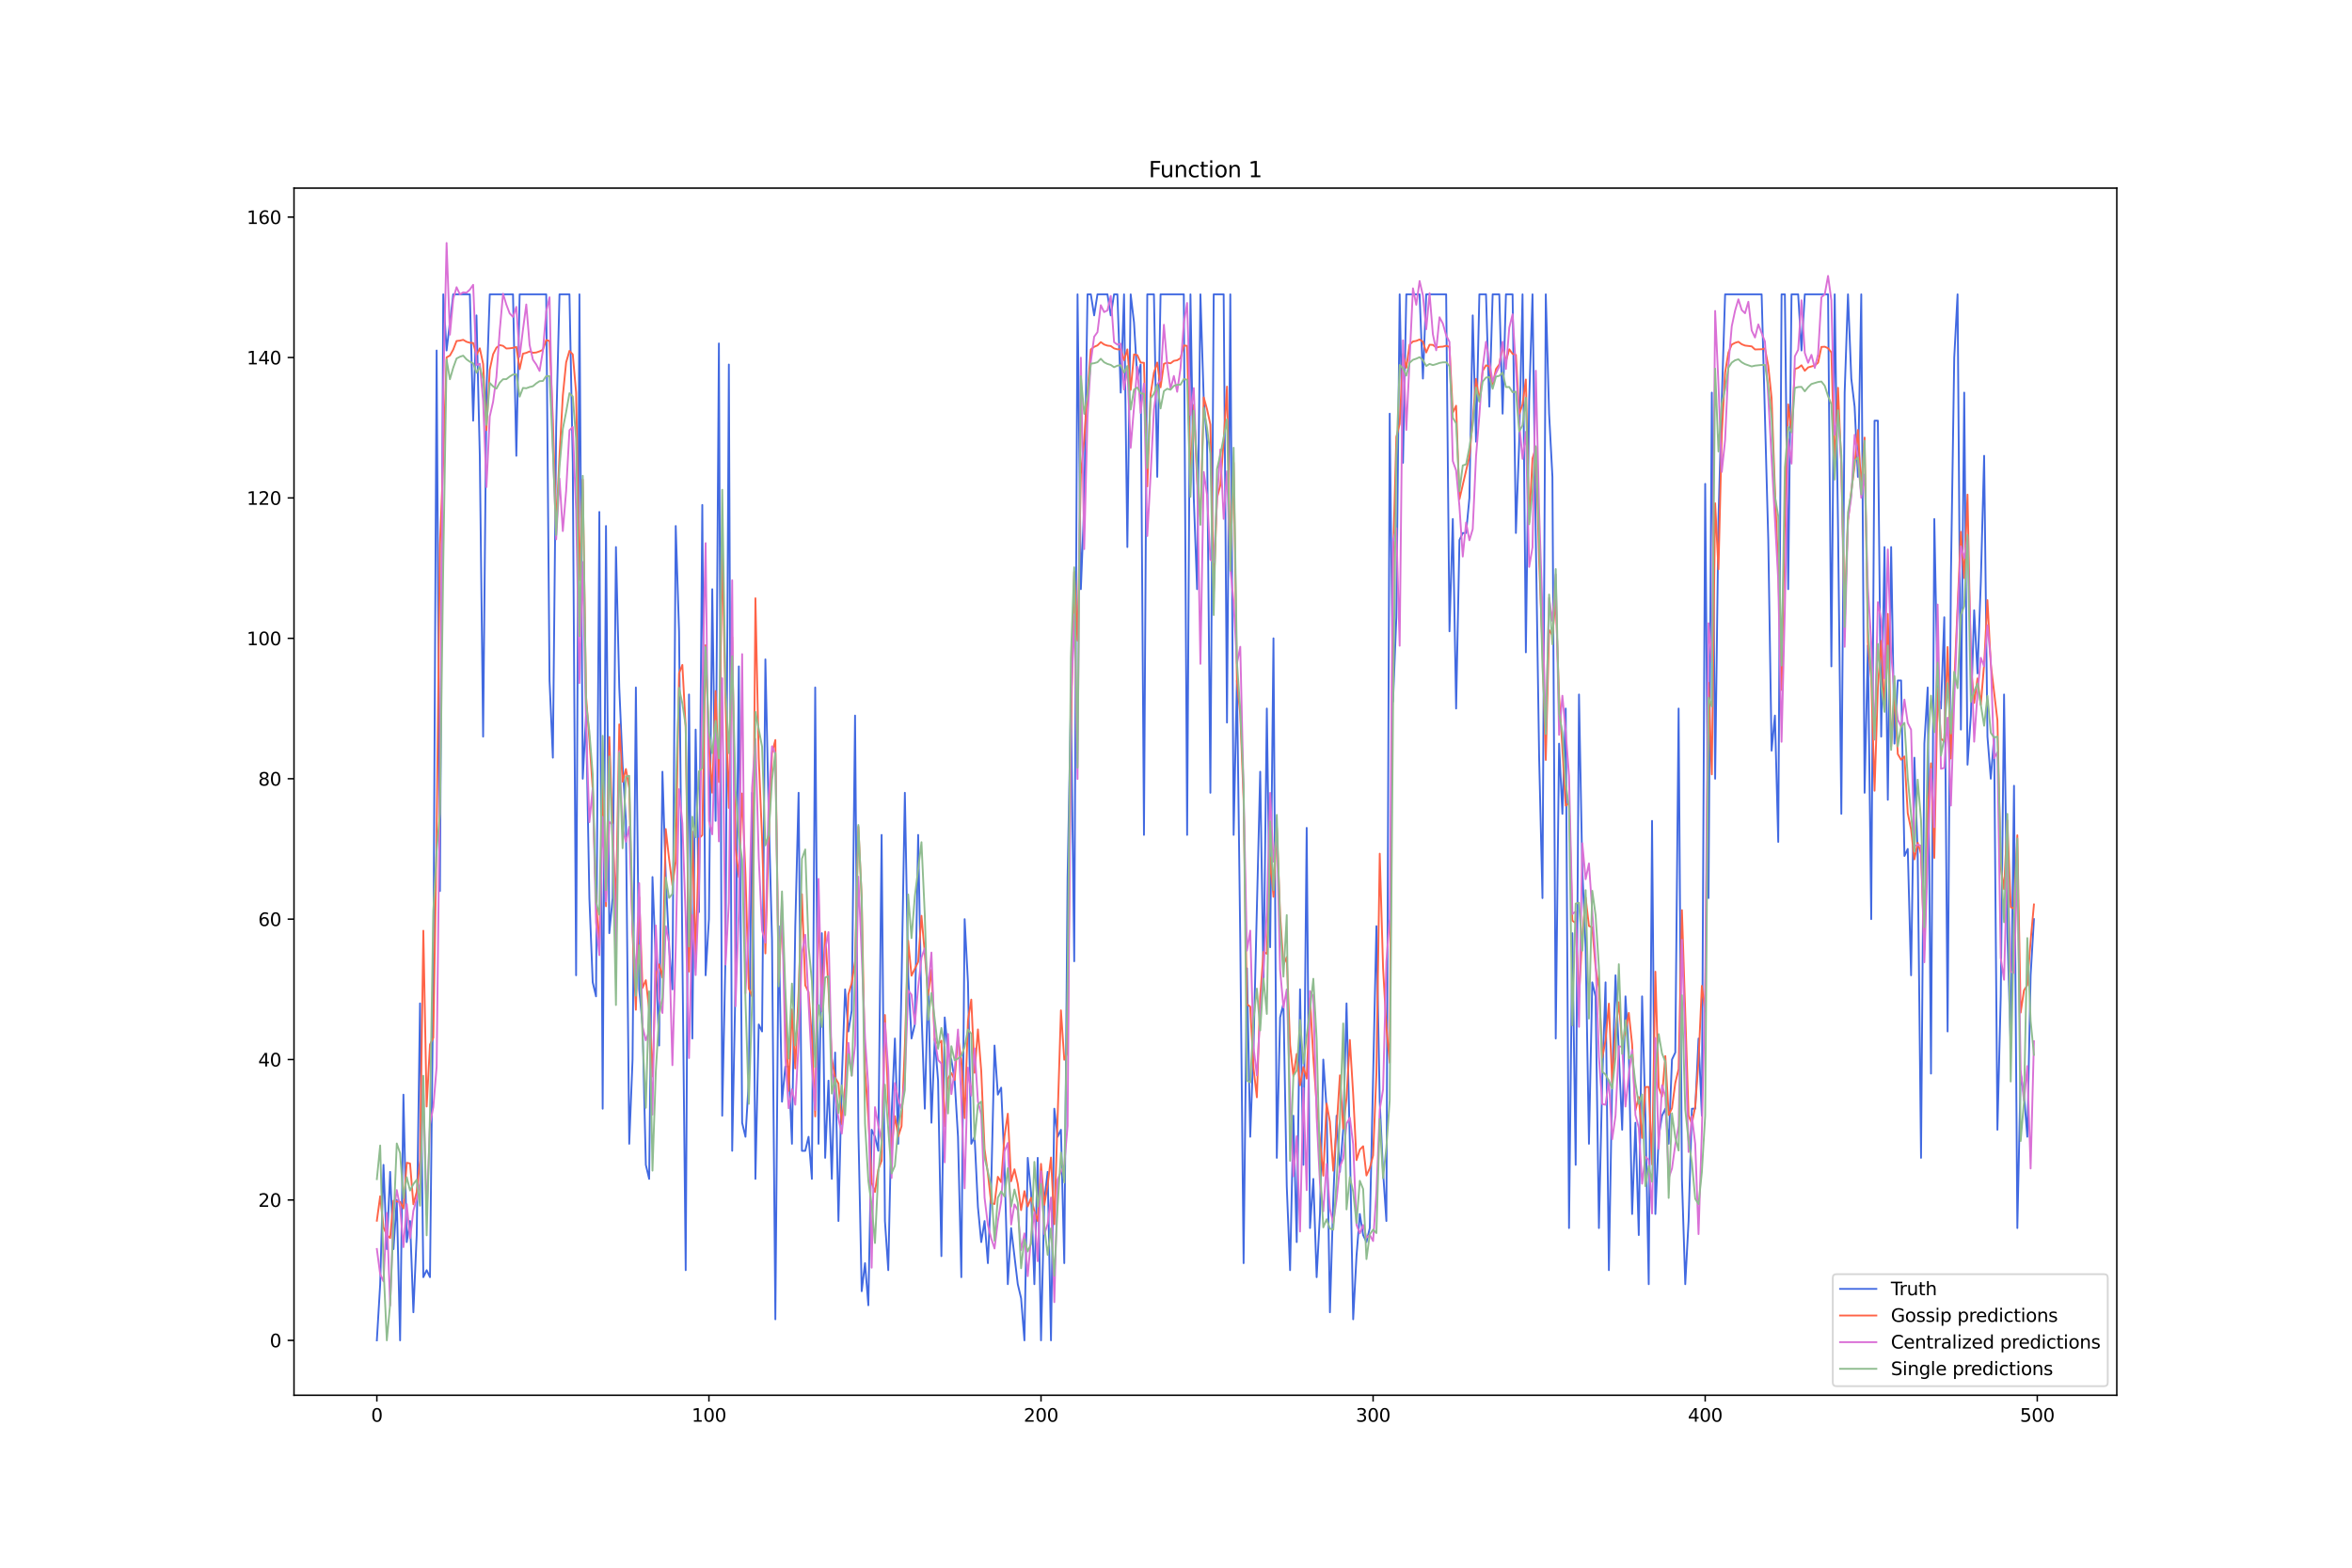 <?xml version="1.0" encoding="utf-8" standalone="no"?>
<!DOCTYPE svg PUBLIC "-//W3C//DTD SVG 1.1//EN"
  "http://www.w3.org/Graphics/SVG/1.1/DTD/svg11.dtd">
<svg xmlns:xlink="http://www.w3.org/1999/xlink" width="1296pt" height="864pt" viewBox="0 0 1296 864" xmlns="http://www.w3.org/2000/svg" version="1.1">
 <defs>
  <style type="text/css">*{stroke-linejoin: round; stroke-linecap: butt}</style>
 </defs>
 <g id="figure_1">
  <g id="patch_1">
   <path d="M 0 864 
L 1296 864 
L 1296 0 
L 0 0 
z
" style="fill: #ffffff"/>
  </g>
  <g id="axes_1">
   <g id="patch_2">
    <path d="M 162 768.96 
L 1166.4 768.96 
L 1166.4 103.68 
L 162 103.68 
z
" style="fill: #ffffff"/>
   </g>
   <g id="matplotlib.axis_1">
    <g id="xtick_1">
     <g id="line2d_1">
      <defs>
       <path id="m3f0c8b71a8" d="M 0 0 
L 0 3.5 
" style="stroke: #000000; stroke-width: 0.8"/>
      </defs>
      <g>
       <use xlink:href="#m3f0c8b71a8" x="207.655" y="768.96" style="stroke: #000000; stroke-width: 0.8"/>
      </g>
     </g>
     <g id="text_1">
      <!-- 0 -->
      <g transform="translate(204.473 783.558) scale(0.1 -0.1)">
       <defs>
        <path id="DejaVuSans-30" d="M 2034 4250 
Q 1547 4250 1301 3770 
Q 1056 3291 1056 2328 
Q 1056 1369 1301 889 
Q 1547 409 2034 409 
Q 2525 409 2770 889 
Q 3016 1369 3016 2328 
Q 3016 3291 2770 3770 
Q 2525 4250 2034 4250 
z
M 2034 4750 
Q 2819 4750 3233 4129 
Q 3647 3509 3647 2328 
Q 3647 1150 3233 529 
Q 2819 -91 2034 -91 
Q 1250 -91 836 529 
Q 422 1150 422 2328 
Q 422 3509 836 4129 
Q 1250 4750 2034 4750 
z
" transform="scale(0.016)"/>
       </defs>
       <use xlink:href="#DejaVuSans-30"/>
      </g>
     </g>
    </g>
    <g id="xtick_2">
     <g id="line2d_2">
      <g>
       <use xlink:href="#m3f0c8b71a8" x="390.639" y="768.96" style="stroke: #000000; stroke-width: 0.8"/>
      </g>
     </g>
     <g id="text_2">
      <!-- 100 -->
      <g transform="translate(381.095 783.558) scale(0.1 -0.1)">
       <defs>
        <path id="DejaVuSans-31" d="M 794 531 
L 1825 531 
L 1825 4091 
L 703 3866 
L 703 4441 
L 1819 4666 
L 2450 4666 
L 2450 531 
L 3481 531 
L 3481 0 
L 794 0 
L 794 531 
z
" transform="scale(0.016)"/>
       </defs>
       <use xlink:href="#DejaVuSans-31"/>
       <use xlink:href="#DejaVuSans-30" x="63.623"/>
       <use xlink:href="#DejaVuSans-30" x="127.246"/>
      </g>
     </g>
    </g>
    <g id="xtick_3">
     <g id="line2d_3">
      <g>
       <use xlink:href="#m3f0c8b71a8" x="573.623" y="768.96" style="stroke: #000000; stroke-width: 0.8"/>
      </g>
     </g>
     <g id="text_3">
      <!-- 200 -->
      <g transform="translate(564.079 783.558) scale(0.1 -0.1)">
       <defs>
        <path id="DejaVuSans-32" d="M 1228 531 
L 3431 531 
L 3431 0 
L 469 0 
L 469 531 
Q 828 903 1448 1529 
Q 2069 2156 2228 2338 
Q 2531 2678 2651 2914 
Q 2772 3150 2772 3378 
Q 2772 3750 2511 3984 
Q 2250 4219 1831 4219 
Q 1534 4219 1204 4116 
Q 875 4013 500 3803 
L 500 4441 
Q 881 4594 1212 4672 
Q 1544 4750 1819 4750 
Q 2544 4750 2975 4387 
Q 3406 4025 3406 3419 
Q 3406 3131 3298 2873 
Q 3191 2616 2906 2266 
Q 2828 2175 2409 1742 
Q 1991 1309 1228 531 
z
" transform="scale(0.016)"/>
       </defs>
       <use xlink:href="#DejaVuSans-32"/>
       <use xlink:href="#DejaVuSans-30" x="63.623"/>
       <use xlink:href="#DejaVuSans-30" x="127.246"/>
      </g>
     </g>
    </g>
    <g id="xtick_4">
     <g id="line2d_4">
      <g>
       <use xlink:href="#m3f0c8b71a8" x="756.607" y="768.96" style="stroke: #000000; stroke-width: 0.8"/>
      </g>
     </g>
     <g id="text_4">
      <!-- 300 -->
      <g transform="translate(747.063 783.558) scale(0.1 -0.1)">
       <defs>
        <path id="DejaVuSans-33" d="M 2597 2516 
Q 3050 2419 3304 2112 
Q 3559 1806 3559 1356 
Q 3559 666 3084 287 
Q 2609 -91 1734 -91 
Q 1441 -91 1130 -33 
Q 819 25 488 141 
L 488 750 
Q 750 597 1062 519 
Q 1375 441 1716 441 
Q 2309 441 2620 675 
Q 2931 909 2931 1356 
Q 2931 1769 2642 2001 
Q 2353 2234 1838 2234 
L 1294 2234 
L 1294 2753 
L 1863 2753 
Q 2328 2753 2575 2939 
Q 2822 3125 2822 3475 
Q 2822 3834 2567 4026 
Q 2313 4219 1838 4219 
Q 1578 4219 1281 4162 
Q 984 4106 628 3988 
L 628 4550 
Q 988 4650 1302 4700 
Q 1616 4750 1894 4750 
Q 2613 4750 3031 4423 
Q 3450 4097 3450 3541 
Q 3450 3153 3228 2886 
Q 3006 2619 2597 2516 
z
" transform="scale(0.016)"/>
       </defs>
       <use xlink:href="#DejaVuSans-33"/>
       <use xlink:href="#DejaVuSans-30" x="63.623"/>
       <use xlink:href="#DejaVuSans-30" x="127.246"/>
      </g>
     </g>
    </g>
    <g id="xtick_5">
     <g id="line2d_5">
      <g>
       <use xlink:href="#m3f0c8b71a8" x="939.591" y="768.96" style="stroke: #000000; stroke-width: 0.8"/>
      </g>
     </g>
     <g id="text_5">
      <!-- 400 -->
      <g transform="translate(930.047 783.558) scale(0.1 -0.1)">
       <defs>
        <path id="DejaVuSans-34" d="M 2419 4116 
L 825 1625 
L 2419 1625 
L 2419 4116 
z
M 2253 4666 
L 3047 4666 
L 3047 1625 
L 3713 1625 
L 3713 1100 
L 3047 1100 
L 3047 0 
L 2419 0 
L 2419 1100 
L 313 1100 
L 313 1709 
L 2253 4666 
z
" transform="scale(0.016)"/>
       </defs>
       <use xlink:href="#DejaVuSans-34"/>
       <use xlink:href="#DejaVuSans-30" x="63.623"/>
       <use xlink:href="#DejaVuSans-30" x="127.246"/>
      </g>
     </g>
    </g>
    <g id="xtick_6">
     <g id="line2d_6">
      <g>
       <use xlink:href="#m3f0c8b71a8" x="1122.575" y="768.96" style="stroke: #000000; stroke-width: 0.8"/>
      </g>
     </g>
     <g id="text_6">
      <!-- 500 -->
      <g transform="translate(1113.032 783.558) scale(0.1 -0.1)">
       <defs>
        <path id="DejaVuSans-35" d="M 691 4666 
L 3169 4666 
L 3169 4134 
L 1269 4134 
L 1269 2991 
Q 1406 3038 1543 3061 
Q 1681 3084 1819 3084 
Q 2600 3084 3056 2656 
Q 3513 2228 3513 1497 
Q 3513 744 3044 326 
Q 2575 -91 1722 -91 
Q 1428 -91 1123 -41 
Q 819 9 494 109 
L 494 744 
Q 775 591 1075 516 
Q 1375 441 1709 441 
Q 2250 441 2565 725 
Q 2881 1009 2881 1497 
Q 2881 1984 2565 2268 
Q 2250 2553 1709 2553 
Q 1456 2553 1204 2497 
Q 953 2441 691 2322 
L 691 4666 
z
" transform="scale(0.016)"/>
       </defs>
       <use xlink:href="#DejaVuSans-35"/>
       <use xlink:href="#DejaVuSans-30" x="63.623"/>
       <use xlink:href="#DejaVuSans-30" x="127.246"/>
      </g>
     </g>
    </g>
   </g>
   <g id="matplotlib.axis_2">
    <g id="ytick_1">
     <g id="line2d_7">
      <defs>
       <path id="m95bb5a8ec5" d="M 0 0 
L -3.5 0 
" style="stroke: #000000; stroke-width: 0.8"/>
      </defs>
      <g>
       <use xlink:href="#m95bb5a8ec5" x="162" y="738.72" style="stroke: #000000; stroke-width: 0.8"/>
      </g>
     </g>
     <g id="text_7">
      <!-- 0 -->
      <g transform="translate(148.637 742.519) scale(0.1 -0.1)">
       <use xlink:href="#DejaVuSans-30"/>
      </g>
     </g>
    </g>
    <g id="ytick_2">
     <g id="line2d_8">
      <g>
       <use xlink:href="#m95bb5a8ec5" x="162" y="661.336" style="stroke: #000000; stroke-width: 0.8"/>
      </g>
     </g>
     <g id="text_8">
      <!-- 20 -->
      <g transform="translate(142.275 665.135) scale(0.1 -0.1)">
       <use xlink:href="#DejaVuSans-32"/>
       <use xlink:href="#DejaVuSans-30" x="63.623"/>
      </g>
     </g>
    </g>
    <g id="ytick_3">
     <g id="line2d_9">
      <g>
       <use xlink:href="#m95bb5a8ec5" x="162" y="583.952" style="stroke: #000000; stroke-width: 0.8"/>
      </g>
     </g>
     <g id="text_9">
      <!-- 40 -->
      <g transform="translate(142.275 587.752) scale(0.1 -0.1)">
       <use xlink:href="#DejaVuSans-34"/>
       <use xlink:href="#DejaVuSans-30" x="63.623"/>
      </g>
     </g>
    </g>
    <g id="ytick_4">
     <g id="line2d_10">
      <g>
       <use xlink:href="#m95bb5a8ec5" x="162" y="506.569" style="stroke: #000000; stroke-width: 0.8"/>
      </g>
     </g>
     <g id="text_10">
      <!-- 60 -->
      <g transform="translate(142.275 510.368) scale(0.1 -0.1)">
       <defs>
        <path id="DejaVuSans-36" d="M 2113 2584 
Q 1688 2584 1439 2293 
Q 1191 2003 1191 1497 
Q 1191 994 1439 701 
Q 1688 409 2113 409 
Q 2538 409 2786 701 
Q 3034 994 3034 1497 
Q 3034 2003 2786 2293 
Q 2538 2584 2113 2584 
z
M 3366 4563 
L 3366 3988 
Q 3128 4100 2886 4159 
Q 2644 4219 2406 4219 
Q 1781 4219 1451 3797 
Q 1122 3375 1075 2522 
Q 1259 2794 1537 2939 
Q 1816 3084 2150 3084 
Q 2853 3084 3261 2657 
Q 3669 2231 3669 1497 
Q 3669 778 3244 343 
Q 2819 -91 2113 -91 
Q 1303 -91 875 529 
Q 447 1150 447 2328 
Q 447 3434 972 4092 
Q 1497 4750 2381 4750 
Q 2619 4750 2861 4703 
Q 3103 4656 3366 4563 
z
" transform="scale(0.016)"/>
       </defs>
       <use xlink:href="#DejaVuSans-36"/>
       <use xlink:href="#DejaVuSans-30" x="63.623"/>
      </g>
     </g>
    </g>
    <g id="ytick_5">
     <g id="line2d_11">
      <g>
       <use xlink:href="#m95bb5a8ec5" x="162" y="429.185" style="stroke: #000000; stroke-width: 0.8"/>
      </g>
     </g>
     <g id="text_11">
      <!-- 80 -->
      <g transform="translate(142.275 432.984) scale(0.1 -0.1)">
       <defs>
        <path id="DejaVuSans-38" d="M 2034 2216 
Q 1584 2216 1326 1975 
Q 1069 1734 1069 1313 
Q 1069 891 1326 650 
Q 1584 409 2034 409 
Q 2484 409 2743 651 
Q 3003 894 3003 1313 
Q 3003 1734 2745 1975 
Q 2488 2216 2034 2216 
z
M 1403 2484 
Q 997 2584 770 2862 
Q 544 3141 544 3541 
Q 544 4100 942 4425 
Q 1341 4750 2034 4750 
Q 2731 4750 3128 4425 
Q 3525 4100 3525 3541 
Q 3525 3141 3298 2862 
Q 3072 2584 2669 2484 
Q 3125 2378 3379 2068 
Q 3634 1759 3634 1313 
Q 3634 634 3220 271 
Q 2806 -91 2034 -91 
Q 1263 -91 848 271 
Q 434 634 434 1313 
Q 434 1759 690 2068 
Q 947 2378 1403 2484 
z
M 1172 3481 
Q 1172 3119 1398 2916 
Q 1625 2713 2034 2713 
Q 2441 2713 2670 2916 
Q 2900 3119 2900 3481 
Q 2900 3844 2670 4047 
Q 2441 4250 2034 4250 
Q 1625 4250 1398 4047 
Q 1172 3844 1172 3481 
z
" transform="scale(0.016)"/>
       </defs>
       <use xlink:href="#DejaVuSans-38"/>
       <use xlink:href="#DejaVuSans-30" x="63.623"/>
      </g>
     </g>
    </g>
    <g id="ytick_6">
     <g id="line2d_12">
      <g>
       <use xlink:href="#m95bb5a8ec5" x="162" y="351.801" style="stroke: #000000; stroke-width: 0.8"/>
      </g>
     </g>
     <g id="text_12">
      <!-- 100 -->
      <g transform="translate(135.912 355.6) scale(0.1 -0.1)">
       <use xlink:href="#DejaVuSans-31"/>
       <use xlink:href="#DejaVuSans-30" x="63.623"/>
       <use xlink:href="#DejaVuSans-30" x="127.246"/>
      </g>
     </g>
    </g>
    <g id="ytick_7">
     <g id="line2d_13">
      <g>
       <use xlink:href="#m95bb5a8ec5" x="162" y="274.417" style="stroke: #000000; stroke-width: 0.8"/>
      </g>
     </g>
     <g id="text_13">
      <!-- 120 -->
      <g transform="translate(135.912 278.216) scale(0.1 -0.1)">
       <use xlink:href="#DejaVuSans-31"/>
       <use xlink:href="#DejaVuSans-32" x="63.623"/>
       <use xlink:href="#DejaVuSans-30" x="127.246"/>
      </g>
     </g>
    </g>
    <g id="ytick_8">
     <g id="line2d_14">
      <g>
       <use xlink:href="#m95bb5a8ec5" x="162" y="197.033" style="stroke: #000000; stroke-width: 0.8"/>
      </g>
     </g>
     <g id="text_14">
      <!-- 140 -->
      <g transform="translate(135.912 200.832) scale(0.1 -0.1)">
       <use xlink:href="#DejaVuSans-31"/>
       <use xlink:href="#DejaVuSans-34" x="63.623"/>
       <use xlink:href="#DejaVuSans-30" x="127.246"/>
      </g>
     </g>
    </g>
    <g id="ytick_9">
     <g id="line2d_15">
      <g>
       <use xlink:href="#m95bb5a8ec5" x="162" y="119.649" style="stroke: #000000; stroke-width: 0.8"/>
      </g>
     </g>
     <g id="text_15">
      <!-- 160 -->
      <g transform="translate(135.912 123.449) scale(0.1 -0.1)">
       <use xlink:href="#DejaVuSans-31"/>
       <use xlink:href="#DejaVuSans-36" x="63.623"/>
       <use xlink:href="#DejaVuSans-30" x="127.246"/>
      </g>
     </g>
    </g>
   </g>
   <g id="line2d_16">
    <path d="M 207.655 738.72 
L 209.484 707.766 
L 211.314 641.99 
L 213.144 688.421 
L 214.974 645.859 
L 216.804 688.421 
L 218.634 661.336 
L 220.463 738.72 
L 222.293 603.298 
L 224.123 684.551 
L 225.953 672.944 
L 227.783 723.243 
L 229.613 680.682 
L 231.442 552.999 
L 233.272 703.897 
L 235.102 700.028 
L 236.932 703.897 
L 238.762 537.522 
L 240.592 193.164 
L 242.422 491.092 
L 244.251 162.211 
L 246.081 193.164 
L 249.741 162.211 
L 258.89 162.211 
L 260.72 231.856 
L 262.55 173.818 
L 264.38 251.202 
L 266.209 405.97 
L 268.039 216.379 
L 269.869 162.211 
L 282.678 162.211 
L 284.508 251.202 
L 286.338 162.211 
L 300.976 162.211 
L 302.806 375.016 
L 304.636 417.577 
L 306.466 235.725 
L 308.296 162.211 
L 313.785 162.211 
L 315.615 255.071 
L 317.445 537.522 
L 319.275 162.211 
L 321.105 429.185 
L 322.935 394.362 
L 324.764 494.961 
L 326.594 541.391 
L 328.424 549.13 
L 330.254 282.155 
L 332.084 611.037 
L 333.914 289.894 
L 335.743 514.307 
L 337.573 494.961 
L 339.403 301.501 
L 341.233 378.885 
L 343.063 421.446 
L 344.893 452.4 
L 346.723 630.383 
L 348.552 583.952 
L 350.382 378.885 
L 352.212 545.26 
L 354.042 564.606 
L 355.872 641.99 
L 357.702 649.729 
L 359.531 483.353 
L 363.191 576.214 
L 365.021 425.316 
L 366.851 483.353 
L 368.681 522.045 
L 370.51 545.26 
L 372.34 289.894 
L 374.17 347.932 
L 377.83 700.028 
L 379.66 382.754 
L 381.489 572.345 
L 383.319 402.1 
L 385.149 502.699 
L 386.979 278.286 
L 388.809 537.522 
L 390.639 506.569 
L 392.469 324.717 
L 394.298 452.4 
L 396.128 189.295 
L 397.958 614.906 
L 399.788 525.914 
L 401.618 200.902 
L 403.448 634.252 
L 405.277 541.391 
L 407.107 367.278 
L 408.937 618.775 
L 410.767 626.513 
L 412.597 595.56 
L 414.427 436.923 
L 416.256 649.729 
L 418.086 564.606 
L 419.916 568.476 
L 421.746 363.408 
L 423.576 448.531 
L 425.406 518.176 
L 427.236 727.112 
L 429.065 510.438 
L 430.895 607.167 
L 432.725 587.822 
L 434.555 587.822 
L 436.385 630.383 
L 438.215 510.438 
L 440.044 436.923 
L 441.874 634.252 
L 443.704 634.252 
L 445.534 626.513 
L 447.364 649.729 
L 449.194 378.885 
L 451.023 630.383 
L 452.853 514.307 
L 454.683 638.121 
L 456.513 595.56 
L 458.343 649.729 
L 460.173 580.083 
L 462.003 672.944 
L 463.832 595.56 
L 465.662 545.26 
L 467.492 568.476 
L 469.322 556.868 
L 471.152 394.362 
L 472.982 622.644 
L 474.811 711.636 
L 476.641 696.159 
L 478.471 719.374 
L 480.301 622.644 
L 482.131 626.513 
L 483.961 634.252 
L 485.79 460.138 
L 487.62 672.944 
L 489.45 700.028 
L 491.28 614.906 
L 493.11 572.345 
L 494.94 630.383 
L 496.77 541.391 
L 498.599 436.923 
L 500.429 537.522 
L 502.259 572.345 
L 504.089 564.606 
L 505.919 460.138 
L 507.749 556.868 
L 509.578 611.037 
L 511.408 541.391 
L 513.238 618.775 
L 515.068 572.345 
L 516.898 595.56 
L 518.728 692.29 
L 520.557 560.737 
L 522.387 580.083 
L 524.217 583.952 
L 526.047 595.56 
L 527.877 626.513 
L 529.707 703.897 
L 531.536 506.569 
L 533.366 541.391 
L 535.196 630.383 
L 537.026 626.513 
L 538.856 665.205 
L 540.686 684.551 
L 542.516 672.944 
L 544.345 696.159 
L 546.175 653.598 
L 548.005 576.214 
L 549.835 603.298 
L 551.665 599.429 
L 553.495 641.99 
L 555.324 707.766 
L 557.154 676.813 
L 560.814 707.766 
L 562.644 715.505 
L 564.474 738.72 
L 566.303 638.121 
L 568.133 657.467 
L 569.963 707.766 
L 571.793 638.121 
L 573.623 738.72 
L 575.453 661.336 
L 577.283 645.859 
L 579.112 738.72 
L 580.942 611.037 
L 582.772 626.513 
L 584.602 622.644 
L 586.432 696.159 
L 588.262 483.353 
L 590.091 386.624 
L 591.921 529.784 
L 593.751 162.211 
L 595.581 324.717 
L 597.411 278.286 
L 599.241 162.211 
L 601.07 162.211 
L 602.9 173.818 
L 604.73 162.211 
L 610.22 162.211 
L 612.05 173.818 
L 613.879 162.211 
L 615.709 162.211 
L 617.539 216.379 
L 619.369 162.211 
L 621.199 301.501 
L 623.029 162.211 
L 624.858 177.687 
L 626.688 208.641 
L 628.518 200.902 
L 630.348 460.138 
L 632.178 162.211 
L 635.837 162.211 
L 637.667 262.809 
L 639.497 162.211 
L 652.306 162.211 
L 654.136 460.138 
L 655.966 162.211 
L 657.796 274.417 
L 659.625 324.717 
L 661.455 162.211 
L 663.285 220.248 
L 665.115 243.464 
L 666.945 436.923 
L 668.775 162.211 
L 674.264 162.211 
L 676.094 398.231 
L 677.924 162.211 
L 679.754 460.138 
L 681.583 375.016 
L 683.413 518.176 
L 685.243 696.159 
L 687.073 533.653 
L 688.903 626.513 
L 690.733 576.214 
L 694.392 425.316 
L 696.222 541.391 
L 698.052 390.493 
L 699.882 522.045 
L 701.712 351.801 
L 703.542 638.121 
L 705.371 560.737 
L 707.201 552.999 
L 709.031 653.598 
L 710.861 700.028 
L 712.691 614.906 
L 714.521 684.551 
L 716.35 545.26 
L 718.18 641.99 
L 720.01 456.269 
L 721.84 676.813 
L 723.67 649.729 
L 725.5 703.897 
L 727.33 669.075 
L 729.159 583.952 
L 730.989 611.037 
L 732.819 723.243 
L 734.649 661.336 
L 736.479 614.906 
L 738.309 645.859 
L 740.138 622.644 
L 741.968 552.999 
L 743.798 630.383 
L 745.628 727.112 
L 747.458 692.29 
L 749.288 669.075 
L 751.117 680.682 
L 752.947 684.551 
L 754.777 676.813 
L 758.437 510.438 
L 760.267 607.167 
L 762.097 645.859 
L 763.926 672.944 
L 765.756 227.987 
L 767.586 386.624 
L 769.416 340.193 
L 771.246 162.211 
L 773.076 255.071 
L 774.905 162.211 
L 782.225 162.211 
L 784.055 208.641 
L 785.884 162.211 
L 796.864 162.211 
L 798.693 347.932 
L 800.523 286.025 
L 802.353 390.493 
L 804.183 297.632 
L 806.013 293.763 
L 807.843 293.763 
L 809.672 274.417 
L 811.502 173.818 
L 813.332 243.464 
L 815.162 162.211 
L 818.822 162.211 
L 820.651 224.118 
L 822.481 162.211 
L 826.141 162.211 
L 827.971 227.987 
L 829.801 162.211 
L 833.46 162.211 
L 835.29 293.763 
L 837.12 243.464 
L 838.95 162.211 
L 840.78 359.539 
L 842.61 220.248 
L 844.439 162.211 
L 846.269 297.632 
L 848.099 417.577 
L 849.929 494.961 
L 851.759 162.211 
L 853.589 227.987 
L 855.418 262.809 
L 857.248 572.345 
L 859.078 409.839 
L 860.908 448.531 
L 862.738 390.493 
L 864.568 676.813 
L 866.397 514.307 
L 868.227 641.99 
L 870.057 382.754 
L 871.887 479.484 
L 873.717 522.045 
L 875.547 630.383 
L 877.377 541.391 
L 879.206 549.13 
L 881.036 676.813 
L 882.866 595.56 
L 884.696 541.391 
L 886.526 700.028 
L 888.356 595.56 
L 890.185 537.522 
L 893.845 622.644 
L 895.675 549.13 
L 897.505 580.083 
L 899.335 669.075 
L 901.164 618.775 
L 902.994 680.682 
L 904.824 549.13 
L 906.654 614.906 
L 908.484 707.766 
L 910.314 452.4 
L 912.144 669.075 
L 913.973 626.513 
L 915.803 614.906 
L 917.633 611.037 
L 919.463 630.383 
L 921.293 583.952 
L 923.123 580.083 
L 924.952 390.493 
L 926.782 649.729 
L 928.612 707.766 
L 930.442 672.944 
L 932.272 611.037 
L 934.102 611.037 
L 935.931 572.345 
L 937.761 614.906 
L 939.591 266.679 
L 941.421 494.961 
L 943.251 216.379 
L 945.081 429.185 
L 946.911 286.025 
L 948.74 220.248 
L 950.57 162.211 
L 970.698 162.211 
L 974.358 297.632 
L 976.188 413.708 
L 978.018 394.362 
L 979.848 464.007 
L 981.678 162.211 
L 983.507 162.211 
L 985.337 324.717 
L 987.167 162.211 
L 990.827 162.211 
L 992.657 193.164 
L 994.486 162.211 
L 1007.295 162.211 
L 1009.125 367.278 
L 1010.955 162.211 
L 1012.785 289.894 
L 1014.615 448.531 
L 1016.444 216.379 
L 1018.274 162.211 
L 1020.104 208.641 
L 1021.934 224.118 
L 1023.764 262.809 
L 1025.594 162.211 
L 1027.424 436.923 
L 1029.253 355.67 
L 1031.083 506.569 
L 1032.913 231.856 
L 1034.743 231.856 
L 1036.573 405.97 
L 1038.403 301.501 
L 1040.232 440.792 
L 1042.062 301.501 
L 1043.892 409.839 
L 1045.722 375.016 
L 1047.552 375.016 
L 1049.382 471.746 
L 1051.211 467.877 
L 1053.041 537.522 
L 1054.871 417.577 
L 1056.701 471.746 
L 1058.531 638.121 
L 1060.361 409.839 
L 1062.191 378.885 
L 1064.02 591.691 
L 1065.85 286.025 
L 1067.68 382.754 
L 1069.51 390.493 
L 1071.34 340.193 
L 1073.17 568.476 
L 1074.999 316.978 
L 1076.829 197.033 
L 1078.659 162.211 
L 1080.489 402.1 
L 1082.319 216.379 
L 1084.149 421.446 
L 1085.978 394.362 
L 1087.808 336.324 
L 1089.638 371.147 
L 1091.468 320.847 
L 1093.298 251.202 
L 1095.128 405.97 
L 1096.958 429.185 
L 1098.787 405.97 
L 1100.617 622.644 
L 1102.447 549.13 
L 1104.277 382.754 
L 1106.107 514.307 
L 1107.937 576.214 
L 1109.766 433.054 
L 1111.596 676.813 
L 1113.426 591.691 
L 1115.256 603.298 
L 1117.086 626.513 
L 1118.916 537.522 
L 1120.745 506.569 
L 1120.745 506.569 
" clip-path="url(#p2b75f88125)" style="fill: none; stroke: #4169e1; stroke-linecap: square"/>
   </g>
   <g id="line2d_17">
    <path d="M 207.655 672.779 
L 209.484 659.281 
L 211.314 676.463 
L 213.144 680.609 
L 214.974 682.288 
L 216.804 661.712 
L 218.634 662.156 
L 220.463 662.368 
L 222.293 665.984 
L 224.123 640.824 
L 225.953 641.247 
L 227.783 663.727 
L 229.613 656.92 
L 231.442 639.679 
L 233.272 512.953 
L 235.102 609.832 
L 236.932 575.644 
L 238.762 571.956 
L 240.592 460.52 
L 242.422 300.06 
L 244.251 253.788 
L 246.081 196.956 
L 247.911 195.953 
L 249.741 192.653 
L 251.571 187.923 
L 253.401 187.734 
L 255.23 187.278 
L 257.06 188.372 
L 258.89 188.906 
L 260.72 189.013 
L 262.55 195.663 
L 264.38 191.976 
L 266.209 200.563 
L 268.039 237.088 
L 269.869 203.736 
L 271.699 195.269 
L 273.529 191.641 
L 275.359 190.183 
L 277.189 190.609 
L 279.018 192.079 
L 280.848 191.964 
L 282.678 191.717 
L 284.508 191.206 
L 286.338 203.437 
L 288.168 194.928 
L 289.997 194.469 
L 291.827 193.682 
L 293.657 194.445 
L 295.487 194.267 
L 297.317 193.634 
L 299.147 192.772 
L 300.976 187.409 
L 302.806 187.947 
L 304.636 231.367 
L 306.466 290.577 
L 308.296 251.056 
L 310.126 218.082 
L 311.956 199.724 
L 313.785 193.355 
L 315.615 195.345 
L 317.445 216.284 
L 319.275 319.736 
L 321.105 264.273 
L 322.935 383.784 
L 324.764 407.468 
L 326.594 435.011 
L 328.424 495.784 
L 330.254 522.376 
L 332.084 429.456 
L 333.914 499.472 
L 335.743 406.136 
L 337.573 457.255 
L 339.403 500.901 
L 341.233 399.232 
L 343.063 430.83 
L 344.893 423.83 
L 346.723 434.449 
L 348.552 514.136 
L 350.382 556.526 
L 352.212 494.569 
L 354.042 544.454 
L 355.872 540.217 
L 357.702 556.525 
L 359.531 593.244 
L 361.361 537.373 
L 363.191 531.505 
L 365.021 538.839 
L 366.851 456.911 
L 368.681 473.456 
L 370.51 487.951 
L 372.34 474.83 
L 374.17 371.034 
L 376 366.447 
L 377.83 400.836 
L 379.66 535.465 
L 381.489 458.29 
L 383.319 528.183 
L 385.149 462.082 
L 386.979 460.279 
L 388.809 355.553 
L 390.639 411.52 
L 392.469 436.918 
L 394.298 380.856 
L 396.128 431.03 
L 397.958 301.005 
L 399.788 387.541 
L 401.618 445.258 
L 403.448 351.128 
L 405.277 467.317 
L 407.107 483.429 
L 408.937 437.292 
L 410.767 481.855 
L 412.597 544.837 
L 414.427 549.117 
L 416.256 329.721 
L 418.086 417.486 
L 419.916 462.252 
L 421.746 525.475 
L 423.576 462.505 
L 425.406 414.874 
L 427.236 407.829 
L 429.065 541.346 
L 430.895 503.633 
L 432.725 554.497 
L 434.555 601.221 
L 436.385 556.287 
L 438.215 588.827 
L 440.044 546.82 
L 441.874 492.823 
L 443.704 543.021 
L 445.534 546.801 
L 447.364 572.105 
L 449.194 615.294 
L 451.023 497.693 
L 452.853 555.16 
L 454.683 513.466 
L 456.513 545.014 
L 458.343 583.325 
L 460.173 593.841 
L 462.003 597.169 
L 463.832 619.467 
L 465.662 598.692 
L 467.492 547.986 
L 469.322 541.754 
L 471.152 529.738 
L 472.982 455.652 
L 474.811 495.013 
L 476.641 589.779 
L 478.471 616.149 
L 480.301 651.836 
L 482.131 656.93 
L 483.961 644.511 
L 485.79 639.674 
L 487.62 559.403 
L 489.45 607.634 
L 491.28 633.249 
L 493.11 615.161 
L 494.94 626.319 
L 496.77 620.637 
L 498.599 576.355 
L 500.429 518.428 
L 502.259 537.731 
L 505.919 530.126 
L 507.749 504.703 
L 509.578 525.346 
L 511.408 548.479 
L 513.238 534.465 
L 515.068 573.508 
L 516.898 575.384 
L 518.728 573.576 
L 520.557 620.657 
L 522.387 594.325 
L 524.217 591.42 
L 526.047 595.198 
L 527.877 571.4 
L 529.707 584.415 
L 531.536 616.198 
L 533.366 562.385 
L 535.196 550.903 
L 537.026 591.237 
L 538.856 567.347 
L 540.686 590.211 
L 542.516 633.277 
L 544.345 646.798 
L 546.175 663.172 
L 548.005 663.563 
L 549.835 648.553 
L 551.665 651.532 
L 553.495 626.24 
L 555.324 613.796 
L 557.154 651.022 
L 558.984 644.422 
L 560.814 652.42 
L 562.644 666.931 
L 564.474 656.459 
L 566.303 664.896 
L 568.133 660.123 
L 569.963 667.462 
L 571.793 672.982 
L 573.623 641.443 
L 575.453 664.061 
L 577.283 652.898 
L 579.112 637.954 
L 580.942 674.696 
L 584.602 556.838 
L 586.432 584.071 
L 588.262 580.191 
L 590.091 405.029 
L 591.921 315.192 
L 593.751 353.07 
L 595.581 261.345 
L 597.411 242.175 
L 599.241 216.257 
L 601.07 192.568 
L 602.9 191.16 
L 604.73 190.354 
L 606.56 188.547 
L 608.39 189.854 
L 610.22 190.481 
L 612.05 190.702 
L 613.879 191.992 
L 615.709 192.521 
L 617.539 192.528 
L 619.369 198.481 
L 621.199 192.551 
L 623.029 214.913 
L 624.858 195.342 
L 626.688 195.736 
L 628.518 199.813 
L 630.348 199.926 
L 632.178 268.056 
L 634.008 217.296 
L 635.837 205.371 
L 637.667 199.786 
L 639.497 213.483 
L 641.327 200.503 
L 643.157 199.865 
L 644.987 200.247 
L 646.817 198.863 
L 648.646 198.55 
L 650.476 197.394 
L 652.306 190.387 
L 654.136 190.602 
L 655.966 264.391 
L 657.796 223.241 
L 659.625 264.361 
L 661.455 285.474 
L 663.285 219.011 
L 665.115 225.568 
L 666.945 233.996 
L 668.775 326.102 
L 670.604 274.403 
L 672.434 267.349 
L 674.264 242.865 
L 676.094 213.052 
L 677.924 309.487 
L 679.754 254.978 
L 681.583 375.524 
L 683.413 393.815 
L 685.243 440.983 
L 687.073 553.458 
L 688.903 554.777 
L 690.733 588.9 
L 692.563 604.774 
L 694.392 549.472 
L 696.222 524.629 
L 698.052 525.656 
L 699.882 472.548 
L 701.712 494.261 
L 703.542 456.142 
L 705.371 504.283 
L 707.201 531.756 
L 709.031 527.476 
L 710.861 575.939 
L 712.691 593.082 
L 714.521 580.867 
L 716.35 598.166 
L 718.18 588.069 
L 720.01 594.447 
L 721.84 550.138 
L 723.67 583.021 
L 725.5 608.592 
L 729.159 647.972 
L 730.989 608.186 
L 732.819 618.262 
L 734.649 645.243 
L 736.479 621.982 
L 738.309 592.644 
L 740.138 622.013 
L 741.968 605.004 
L 743.798 573.147 
L 745.628 603.086 
L 747.458 639.389 
L 749.288 633.613 
L 751.117 631.715 
L 752.947 647.856 
L 754.777 643.845 
L 756.607 636.811 
L 758.437 591.626 
L 760.267 470.489 
L 762.097 533.516 
L 763.926 566.039 
L 765.756 585.683 
L 767.586 308.306 
L 769.416 240.745 
L 771.246 233.716 
L 773.076 195.084 
L 774.905 202.696 
L 776.735 189.915 
L 778.565 188.211 
L 780.395 187.873 
L 782.225 187.092 
L 784.055 188.337 
L 785.884 194.253 
L 787.714 189.982 
L 789.544 190.08 
L 791.374 191.576 
L 793.204 191.147 
L 795.034 191.048 
L 796.864 190.545 
L 798.693 191.232 
L 800.523 227.427 
L 802.353 223.598 
L 804.183 275.127 
L 809.672 251.497 
L 811.502 231.944 
L 813.332 208.809 
L 815.162 221.036 
L 816.992 204.409 
L 818.822 201.328 
L 820.651 201.985 
L 822.481 212.071 
L 824.311 203.43 
L 826.141 200.855 
L 827.971 190.526 
L 829.801 199.119 
L 831.63 192.484 
L 833.46 195.024 
L 835.29 195.621 
L 837.12 228.166 
L 838.95 222.865 
L 840.78 209.148 
L 842.61 287.806 
L 844.439 252.727 
L 846.269 246.635 
L 848.099 309.002 
L 849.929 357.221 
L 851.759 418.85 
L 853.589 347.188 
L 855.418 350.073 
L 857.248 330.407 
L 859.078 383.638 
L 860.908 412.442 
L 862.738 444.051 
L 864.568 442.522 
L 866.397 507.413 
L 868.227 508.715 
L 870.057 549.502 
L 871.887 515.699 
L 873.717 494.689 
L 875.547 510.339 
L 877.377 511.158 
L 879.206 533.168 
L 881.036 544.286 
L 882.866 583.009 
L 884.696 573.328 
L 886.526 553.141 
L 888.356 596.742 
L 890.185 568.093 
L 892.015 552.349 
L 893.845 575.036 
L 895.675 568.303 
L 897.505 558.238 
L 899.335 575.559 
L 901.164 611.852 
L 902.994 604.569 
L 904.824 627.147 
L 906.654 599.097 
L 908.484 599.038 
L 910.314 641.731 
L 912.144 535.531 
L 913.973 599.313 
L 915.803 604.33 
L 917.633 582.016 
L 919.463 614.543 
L 921.293 610.792 
L 923.123 596.784 
L 924.952 589.225 
L 926.782 501.623 
L 930.442 614.735 
L 932.272 619.424 
L 934.102 609.766 
L 935.931 584.385 
L 937.761 543.36 
L 939.591 557.371 
L 941.421 376.259 
L 943.251 426.785 
L 945.081 277.362 
L 946.911 313.775 
L 948.74 239.227 
L 950.57 205.363 
L 952.4 194.309 
L 954.23 189.932 
L 956.06 188.95 
L 957.89 188.37 
L 959.719 189.715 
L 961.549 190.446 
L 965.209 190.893 
L 967.039 192.603 
L 970.698 192.473 
L 972.528 192.012 
L 974.358 201.673 
L 976.188 219.542 
L 978.018 269.317 
L 979.848 313.838 
L 981.678 380.263 
L 983.507 285.383 
L 985.337 222.856 
L 987.167 238.073 
L 988.997 203.367 
L 990.827 202.745 
L 992.657 201.322 
L 994.486 204.338 
L 996.316 202.48 
L 999.976 201.448 
L 1001.806 199.865 
L 1003.636 191.207 
L 1005.465 191.076 
L 1007.295 191.893 
L 1009.125 194.219 
L 1010.955 257 
L 1012.785 213.737 
L 1014.615 256.961 
L 1016.444 336.62 
L 1018.274 286.857 
L 1020.104 270.559 
L 1021.934 256.549 
L 1023.764 236.98 
L 1025.594 268.618 
L 1027.424 241.16 
L 1029.253 354.091 
L 1031.083 373.883 
L 1032.913 435.815 
L 1034.743 378.837 
L 1036.573 353.18 
L 1038.403 391.791 
L 1040.232 338.352 
L 1042.062 411.29 
L 1043.892 381.956 
L 1045.722 415.581 
L 1047.552 418.729 
L 1049.382 416.897 
L 1051.211 448.227 
L 1053.041 457.021 
L 1054.871 473.622 
L 1056.701 464.447 
L 1058.531 470.659 
L 1060.361 523.322 
L 1062.191 448.27 
L 1064.02 420.673 
L 1065.85 472.818 
L 1067.68 379.452 
L 1069.51 407.113 
L 1071.34 408.638 
L 1073.17 356.582 
L 1074.999 418.042 
L 1078.659 334.75 
L 1080.489 293.09 
L 1082.319 318.617 
L 1084.149 272.593 
L 1085.978 366.034 
L 1087.808 387.423 
L 1089.638 373.88 
L 1091.468 388.462 
L 1093.298 366.009 
L 1095.128 330.759 
L 1096.958 366.034 
L 1100.617 396.872 
L 1102.447 478.172 
L 1104.277 490.021 
L 1106.107 452.175 
L 1107.937 499.965 
L 1109.766 500.733 
L 1111.596 460.352 
L 1113.426 558.108 
L 1115.256 545.797 
L 1117.086 542.968 
L 1118.916 518.552 
L 1120.745 498.465 
L 1120.745 498.465 
" clip-path="url(#p2b75f88125)" style="fill: none; stroke: #ff6347; stroke-linecap: square"/>
   </g>
   <g id="line2d_18">
    <path d="M 207.655 688.342 
L 209.484 702.286 
L 211.314 706.201 
L 213.144 668.45 
L 214.974 719.554 
L 216.804 668.751 
L 218.634 655.885 
L 220.463 665.326 
L 222.293 687.336 
L 224.123 663.633 
L 225.953 682.439 
L 227.783 667.235 
L 229.613 660.911 
L 231.442 652.102 
L 233.272 601 
L 235.102 669.553 
L 236.932 619.598 
L 238.762 610.214 
L 240.592 587.883 
L 242.422 431.811 
L 244.251 214.848 
L 246.081 133.92 
L 247.911 184.455 
L 249.741 164.715 
L 251.571 158.292 
L 253.401 162.232 
L 255.23 161.113 
L 257.06 161.316 
L 258.89 159.6 
L 260.72 156.963 
L 262.55 201.162 
L 264.38 200.451 
L 266.209 220.837 
L 268.039 268.452 
L 269.869 229.529 
L 271.699 221.5 
L 273.529 207.88 
L 275.359 182.195 
L 277.189 161.891 
L 279.018 167.881 
L 280.848 172.74 
L 282.678 174.636 
L 284.508 169.113 
L 286.338 196.589 
L 288.168 181.657 
L 289.997 167.804 
L 291.827 190.127 
L 293.657 198.255 
L 295.487 200.884 
L 297.317 204.448 
L 299.147 193.409 
L 300.976 171.628 
L 302.806 163.855 
L 304.636 245.704 
L 306.466 297.237 
L 308.296 263.753 
L 310.126 292.699 
L 311.956 270.585 
L 313.785 237.125 
L 315.615 235.347 
L 317.445 281.413 
L 319.275 376.46 
L 321.105 309.723 
L 322.935 400.039 
L 324.764 453.101 
L 326.594 434.345 
L 328.424 508.401 
L 330.254 526.438 
L 332.084 450.196 
L 333.914 496.844 
L 335.743 452.995 
L 337.573 454.428 
L 339.403 524.326 
L 341.233 414.022 
L 343.063 456.464 
L 344.893 463.868 
L 346.723 455.686 
L 348.552 513.017 
L 350.382 538.288 
L 352.212 486.746 
L 354.042 565.755 
L 355.872 573.352 
L 357.702 568.303 
L 359.531 614.283 
L 361.361 510.068 
L 363.191 550.431 
L 365.021 558.304 
L 366.851 510.461 
L 368.681 519.48 
L 370.51 587.055 
L 372.34 522.139 
L 374.17 434.923 
L 376 453.817 
L 377.83 505.203 
L 379.66 583.135 
L 381.489 504.272 
L 383.319 537.409 
L 385.149 490.031 
L 386.979 380.949 
L 388.809 299.333 
L 390.639 452.458 
L 392.469 459.823 
L 394.298 399.029 
L 396.128 463.732 
L 397.958 373.796 
L 399.788 531.618 
L 401.618 497.486 
L 403.448 319.818 
L 405.277 554.526 
L 407.107 501.978 
L 408.937 360.498 
L 410.767 547.428 
L 412.597 510.666 
L 414.427 433.999 
L 416.256 407.247 
L 418.086 472.821 
L 419.916 512.794 
L 421.746 519.525 
L 423.576 439.707 
L 425.406 411.319 
L 427.236 415.505 
L 429.065 536.211 
L 430.895 496.505 
L 432.725 582.492 
L 434.555 610.782 
L 436.385 600.323 
L 438.215 608.853 
L 440.044 574.935 
L 441.874 525.277 
L 443.704 515.194 
L 445.534 552.673 
L 447.364 587.723 
L 449.194 611.732 
L 451.023 484.366 
L 452.853 557.349 
L 454.683 523.187 
L 456.513 513.716 
L 458.343 588.814 
L 460.173 603.918 
L 462.003 616.448 
L 463.832 624.786 
L 465.662 606.072 
L 467.492 574.73 
L 469.322 592.753 
L 471.152 576.037 
L 472.982 483.182 
L 474.811 526.313 
L 476.641 572.108 
L 478.471 599.252 
L 480.301 698.674 
L 482.131 610.185 
L 483.961 620.293 
L 485.79 628.747 
L 487.62 563.837 
L 489.45 589.459 
L 491.28 649.216 
L 493.11 596.863 
L 494.94 606.06 
L 496.77 610.942 
L 498.599 595.083 
L 500.429 545.97 
L 502.259 548.182 
L 504.089 564.414 
L 505.919 544.299 
L 507.749 527.738 
L 509.578 522.648 
L 511.408 544.721 
L 513.238 524.982 
L 515.068 572.63 
L 516.898 584.135 
L 518.728 586.2 
L 520.557 640.618 
L 522.387 569.852 
L 524.217 602.986 
L 526.047 589.911 
L 527.877 567.401 
L 529.707 605.993 
L 531.536 654.932 
L 533.366 588.36 
L 535.196 603.873 
L 537.026 577.78 
L 538.856 607.004 
L 540.686 614.238 
L 542.516 660.1 
L 544.345 675.074 
L 546.175 682.53 
L 548.005 688.086 
L 549.835 673.064 
L 551.665 662.035 
L 553.495 634.636 
L 555.324 629.892 
L 557.154 674.921 
L 558.984 663.785 
L 560.814 666.984 
L 562.644 688.982 
L 564.474 679.743 
L 566.303 703.344 
L 568.133 681.994 
L 569.963 668.122 
L 571.793 695.112 
L 573.623 645.526 
L 575.453 680.17 
L 577.283 674.524 
L 579.112 659.965 
L 580.942 717.659 
L 582.772 650.171 
L 584.602 645.745 
L 586.432 642.122 
L 588.262 620.446 
L 590.091 389.399 
L 591.921 338.639 
L 593.751 429.337 
L 595.581 197.113 
L 597.411 302.647 
L 599.241 229.901 
L 601.07 199.262 
L 602.9 185.581 
L 604.73 183.06 
L 606.56 168.198 
L 608.39 172.004 
L 610.22 171.085 
L 612.05 163.121 
L 613.879 188.576 
L 615.709 189.95 
L 617.539 189.413 
L 619.369 214.713 
L 621.199 202.988 
L 623.029 246.764 
L 626.688 202.049 
L 628.518 227.562 
L 630.348 211.424 
L 632.178 295.43 
L 634.008 261.755 
L 635.837 225.674 
L 637.667 211.979 
L 639.497 209.442 
L 641.327 179 
L 643.157 201.183 
L 644.987 214.389 
L 646.817 207.205 
L 648.646 215.933 
L 650.476 202.97 
L 652.306 178.055 
L 654.136 166.968 
L 655.966 228.675 
L 657.796 213.885 
L 659.625 262.214 
L 661.455 365.867 
L 663.285 260.122 
L 665.115 272.762 
L 666.945 308.475 
L 668.775 309.926 
L 670.604 275.504 
L 672.434 247.702 
L 674.264 285.971 
L 676.094 259.722 
L 677.924 313.033 
L 679.754 331.918 
L 681.583 365.645 
L 683.413 356.457 
L 685.243 436.118 
L 687.073 523.929 
L 688.903 512.906 
L 690.733 577.255 
L 692.563 592.69 
L 694.392 560.07 
L 696.222 533.41 
L 698.052 502.87 
L 699.882 436.993 
L 701.712 474.875 
L 703.542 457.374 
L 705.371 534.594 
L 707.201 555.261 
L 709.031 545.282 
L 710.861 604.116 
L 712.691 648.289 
L 714.521 626.23 
L 716.35 678.74 
L 718.18 599.607 
L 720.01 655.942 
L 721.84 546.221 
L 723.67 549.099 
L 725.5 615.738 
L 727.33 651.999 
L 729.159 667.604 
L 730.989 641.479 
L 732.819 666.257 
L 734.649 674.134 
L 736.479 660.93 
L 738.309 643.026 
L 740.138 638.569 
L 741.968 619.274 
L 743.798 616.028 
L 745.628 630.639 
L 747.458 674.978 
L 749.288 679.722 
L 751.117 675.109 
L 752.947 682.142 
L 754.777 680.575 
L 756.607 683.974 
L 758.437 657.271 
L 760.267 611.603 
L 762.097 600.45 
L 763.926 529.92 
L 765.756 506.425 
L 767.586 298.418 
L 769.416 291.071 
L 771.246 355.898 
L 773.076 187.585 
L 774.905 236.939 
L 778.565 158.909 
L 780.395 167.979 
L 782.225 154.87 
L 784.055 162.855 
L 785.884 181.469 
L 787.714 161.568 
L 789.544 184.199 
L 791.374 193.044 
L 793.204 174.85 
L 795.034 178.304 
L 796.864 184.801 
L 798.693 188.436 
L 800.523 254.073 
L 802.353 259.277 
L 804.183 279.162 
L 806.013 306.738 
L 807.843 287.987 
L 809.672 297.768 
L 811.502 291.591 
L 813.332 251.424 
L 815.162 228.863 
L 816.992 202.571 
L 818.822 188.368 
L 822.481 210.363 
L 824.311 205.646 
L 826.141 201.979 
L 827.971 188.367 
L 829.801 203.356 
L 831.63 180.635 
L 833.46 173.191 
L 837.12 233.259 
L 838.95 252.891 
L 840.78 237.992 
L 842.61 312.442 
L 844.439 301.656 
L 846.269 204.313 
L 848.099 281.838 
L 849.929 336.688 
L 851.759 403.116 
L 853.589 329.539 
L 855.418 342.189 
L 857.248 316.587 
L 859.078 404.993 
L 860.908 383.434 
L 862.738 403.32 
L 864.568 427.694 
L 866.397 503.737 
L 868.227 502.354 
L 870.057 565.935 
L 871.887 464.75 
L 873.717 484.549 
L 875.547 475.865 
L 879.206 529.135 
L 881.036 582.419 
L 882.866 608.474 
L 884.696 608.869 
L 886.526 595.316 
L 888.356 627.867 
L 890.185 614.888 
L 892.015 576.655 
L 893.845 576.917 
L 895.675 609.861 
L 897.505 592.176 
L 899.335 578.63 
L 901.164 614.481 
L 902.994 621.534 
L 904.824 652.368 
L 906.654 637.473 
L 908.484 639.267 
L 910.314 668.793 
L 912.144 572.068 
L 913.973 633.206 
L 915.803 598.145 
L 917.633 604.13 
L 919.463 649.322 
L 921.293 644.008 
L 923.123 630.692 
L 924.952 620.567 
L 926.782 517.995 
L 928.612 574.247 
L 930.442 634.888 
L 932.272 615.272 
L 934.102 630.455 
L 935.931 680.161 
L 937.761 623.299 
L 939.591 545.128 
L 941.421 343.46 
L 943.251 364.992 
L 945.081 171.353 
L 946.911 211.749 
L 948.74 260.065 
L 950.57 242.529 
L 952.4 201.167 
L 954.23 179.854 
L 956.06 171.238 
L 957.89 164.945 
L 959.719 170.864 
L 961.549 172.638 
L 963.379 166.303 
L 965.209 182.11 
L 967.039 186.012 
L 968.869 178.794 
L 972.528 188.32 
L 974.358 218.966 
L 979.848 319.644 
L 981.678 408.835 
L 983.507 334.638 
L 985.337 242.134 
L 987.167 255.537 
L 988.997 196.393 
L 990.827 192.782 
L 992.657 165.49 
L 994.486 194.524 
L 996.316 199.934 
L 998.146 195.555 
L 999.976 202.754 
L 1001.806 195.229 
L 1003.636 163.765 
L 1005.465 162.257 
L 1007.295 152.059 
L 1009.125 165.507 
L 1010.955 239.587 
L 1012.785 229.328 
L 1014.615 254.888 
L 1016.444 356.488 
L 1018.274 286.626 
L 1020.104 273.735 
L 1021.934 239.624 
L 1023.764 252.426 
L 1025.594 274.352 
L 1027.424 261.471 
L 1029.253 324.12 
L 1031.083 353.63 
L 1032.913 407.618 
L 1034.743 331.873 
L 1036.573 341.34 
L 1038.403 373.91 
L 1040.232 302.814 
L 1042.062 360.28 
L 1043.892 381.766 
L 1045.722 396.597 
L 1047.552 400.608 
L 1049.382 385.547 
L 1051.211 398.446 
L 1053.041 402.136 
L 1054.871 466.467 
L 1056.701 465.549 
L 1058.531 466.061 
L 1060.361 530.338 
L 1062.191 473.457 
L 1064.02 423.736 
L 1065.85 455.892 
L 1067.68 333.166 
L 1069.51 423.698 
L 1071.34 423.233 
L 1073.17 395.53 
L 1074.999 443.975 
L 1076.829 386.391 
L 1078.659 337.701 
L 1080.489 301.12 
L 1082.319 307.616 
L 1084.149 295.88 
L 1085.978 355.288 
L 1087.808 408.783 
L 1089.638 382.223 
L 1091.468 362.527 
L 1093.298 367.254 
L 1095.128 344.552 
L 1096.958 363.548 
L 1098.787 417.949 
L 1100.617 414.552 
L 1102.447 527.939 
L 1104.277 539.982 
L 1106.107 470.273 
L 1107.937 535.538 
L 1109.766 536.213 
L 1111.596 478.227 
L 1113.426 589.57 
L 1115.256 606.783 
L 1117.086 587.531 
L 1118.916 643.984 
L 1120.745 573.871 
L 1120.745 573.871 
" clip-path="url(#p2b75f88125)" style="fill: none; stroke: #da70d6; stroke-linecap: square"/>
   </g>
   <g id="line2d_19">
    <path d="M 207.655 649.858 
L 209.484 631.321 
L 211.314 698.055 
L 213.144 738.72 
L 214.974 718.673 
L 218.634 630.192 
L 220.463 635.529 
L 222.293 660.382 
L 224.123 648.807 
L 225.953 656.116 
L 227.783 652.612 
L 229.613 650.183 
L 231.442 664.511 
L 233.272 592.876 
L 235.102 680.825 
L 236.932 613.898 
L 238.762 502.095 
L 240.592 468.946 
L 242.422 448.316 
L 244.251 310.348 
L 246.081 198.14 
L 247.911 209.028 
L 249.741 202.636 
L 251.571 197.595 
L 253.401 196.63 
L 255.23 196.008 
L 257.06 198.048 
L 258.89 199.34 
L 260.72 200.278 
L 262.55 205.405 
L 264.38 202.242 
L 266.209 209.002 
L 268.039 234.178 
L 269.869 211.032 
L 271.699 212.932 
L 273.529 214.195 
L 275.359 210.89 
L 277.189 209.001 
L 279.018 208.966 
L 280.848 207.514 
L 282.678 206.417 
L 284.508 206.351 
L 286.338 218.606 
L 288.168 213.805 
L 289.997 213.981 
L 291.827 213.3 
L 293.657 212.855 
L 295.487 211.282 
L 297.317 210.078 
L 299.147 209.959 
L 300.976 207.264 
L 302.806 207.264 
L 304.636 247.815 
L 306.466 294.847 
L 308.296 257.261 
L 310.126 236.382 
L 311.956 227.027 
L 313.785 216.706 
L 315.615 218.524 
L 317.445 241.832 
L 319.275 350.638 
L 321.105 262.231 
L 322.935 387.481 
L 324.764 403.262 
L 326.594 426.701 
L 328.424 497.076 
L 330.254 504.125 
L 332.084 405.535 
L 333.914 490.574 
L 335.743 416.944 
L 337.573 467.717 
L 339.403 553.89 
L 341.233 414.893 
L 343.063 467.503 
L 344.893 428.006 
L 346.723 427.585 
L 348.552 506.517 
L 350.382 548.733 
L 352.212 521.027 
L 354.042 571.04 
L 355.872 610.528 
L 357.702 546.306 
L 359.531 645.172 
L 361.361 590.679 
L 363.191 559.631 
L 365.021 549.984 
L 366.851 483.654 
L 368.681 494.86 
L 370.51 492.623 
L 374.17 379.044 
L 376 387.802 
L 377.83 400.059 
L 379.66 521.635 
L 381.489 450.105 
L 383.319 461.421 
L 385.149 425.087 
L 386.979 423.191 
L 388.809 356.606 
L 390.639 403.277 
L 392.469 415.112 
L 394.298 397.297 
L 396.128 417.99 
L 397.958 269.919 
L 399.788 379.769 
L 401.618 415.084 
L 403.448 361.673 
L 405.277 435.071 
L 407.107 460.783 
L 408.937 473.786 
L 410.767 551.067 
L 412.597 608.377 
L 414.427 551.896 
L 416.256 392.34 
L 419.916 411.475 
L 421.746 465.937 
L 423.576 460.087 
L 425.406 429.919 
L 427.236 414.879 
L 429.065 543.622 
L 430.895 491.291 
L 432.725 544.948 
L 434.555 583.437 
L 436.385 542.075 
L 438.215 576.195 
L 440.044 556.833 
L 441.874 473.322 
L 443.704 468.146 
L 445.534 521.561 
L 447.364 540.69 
L 449.194 588.108 
L 451.023 553.955 
L 452.853 565.955 
L 454.683 538.722 
L 456.513 538.062 
L 458.343 602.715 
L 460.173 594.094 
L 462.003 613.444 
L 463.832 598.225 
L 465.662 614.638 
L 467.492 581.001 
L 469.322 592.881 
L 471.152 537.23 
L 472.982 454.675 
L 474.811 494.92 
L 476.641 619.26 
L 478.471 650.729 
L 480.301 664.155 
L 482.131 685.055 
L 483.961 646.05 
L 485.79 629.642 
L 487.62 597.803 
L 491.28 646.699 
L 493.11 642.481 
L 494.94 621.49 
L 496.77 611.728 
L 498.599 600.795 
L 500.429 492.957 
L 502.259 517.029 
L 504.089 494.039 
L 507.749 464.14 
L 509.578 504.081 
L 511.408 562.198 
L 513.238 547.244 
L 515.068 561.806 
L 516.898 577.991 
L 518.728 566.546 
L 520.557 576.541 
L 522.387 613.664 
L 524.217 576.591 
L 526.047 584.381 
L 527.877 583.385 
L 529.707 581.939 
L 531.536 576.951 
L 533.366 567.419 
L 535.196 569.694 
L 537.026 627.994 
L 538.856 608.82 
L 540.686 607.104 
L 542.516 638.164 
L 544.345 645.635 
L 546.175 653.958 
L 548.005 683.767 
L 549.835 660.124 
L 551.665 656.589 
L 553.495 659.42 
L 555.324 643.801 
L 557.154 664.992 
L 558.984 655.566 
L 560.814 662.982 
L 562.644 698.964 
L 564.474 682.975 
L 566.303 689.711 
L 568.133 685.453 
L 569.963 640.336 
L 571.793 664.934 
L 573.623 652.444 
L 575.453 676.202 
L 577.283 691.584 
L 579.112 676.981 
L 580.942 703.09 
L 582.772 664.843 
L 584.602 635.169 
L 586.432 651.765 
L 588.262 540.405 
L 590.091 362.245 
L 591.921 312.662 
L 593.751 423.081 
L 595.581 207.328 
L 597.411 228.077 
L 599.241 217.329 
L 601.07 200.432 
L 602.9 200.183 
L 604.73 199.629 
L 606.56 197.725 
L 608.39 199.649 
L 610.22 200.572 
L 612.05 201.105 
L 613.879 202.374 
L 615.709 201.512 
L 617.539 201.325 
L 619.369 205.327 
L 621.199 201.7 
L 623.029 225.725 
L 624.858 214.696 
L 626.688 213.58 
L 628.518 216.82 
L 630.348 216.981 
L 632.178 257.954 
L 634.008 219.581 
L 635.837 216.98 
L 637.667 212.051 
L 639.497 225.113 
L 641.327 215.554 
L 643.157 214.247 
L 644.987 214.793 
L 646.817 212.663 
L 648.646 212.065 
L 650.476 211.992 
L 652.306 208.872 
L 654.136 209.262 
L 655.966 273.821 
L 657.796 226.354 
L 659.625 256.665 
L 661.455 289.252 
L 663.285 224.799 
L 665.115 235.993 
L 666.945 250.101 
L 668.775 338.996 
L 670.604 258.505 
L 672.434 250.569 
L 674.264 241.152 
L 676.094 231.024 
L 677.924 314.566 
L 679.754 246.762 
L 681.583 365.085 
L 683.413 391.328 
L 685.243 432.607 
L 687.073 595.527 
L 688.903 596.558 
L 690.733 561.726 
L 692.563 544.856 
L 694.392 567.935 
L 696.222 539.331 
L 698.052 558.829 
L 699.882 452.692 
L 701.712 490.511 
L 703.542 449.106 
L 705.371 508.954 
L 707.201 538.243 
L 709.031 504.338 
L 710.861 639.778 
L 712.691 593.003 
L 714.521 589.969 
L 716.35 562.152 
L 718.18 586.21 
L 720.01 570.85 
L 721.84 556.433 
L 723.67 539.43 
L 725.5 572.819 
L 727.33 643.156 
L 729.159 676.45 
L 730.989 671.957 
L 732.819 677.102 
L 734.649 677.722 
L 736.479 651.351 
L 738.309 617.301 
L 740.138 564.047 
L 741.968 666.555 
L 743.798 648.708 
L 745.628 656.766 
L 747.458 674.074 
L 749.288 650.753 
L 751.117 655.319 
L 752.947 693.943 
L 754.777 680.28 
L 756.607 677.701 
L 758.437 679.597 
L 760.267 616.752 
L 762.097 649.323 
L 763.926 632.348 
L 765.756 606.42 
L 767.586 391.906 
L 769.416 252.267 
L 771.246 201.147 
L 773.076 203.009 
L 774.905 207.028 
L 776.735 199.909 
L 778.565 198.31 
L 780.395 197.678 
L 782.225 196.838 
L 784.055 198.485 
L 785.884 201.718 
L 787.714 200.567 
L 789.544 201.225 
L 791.374 200.686 
L 793.204 200.028 
L 795.034 199.701 
L 796.864 199.647 
L 798.693 201.823 
L 800.523 230.274 
L 802.353 233.249 
L 804.183 270.723 
L 806.013 256.532 
L 807.843 255.917 
L 809.672 246.613 
L 811.502 234.289 
L 813.332 213.58 
L 815.162 221.374 
L 816.992 210.319 
L 818.822 208.083 
L 820.651 207.741 
L 822.481 214.264 
L 824.311 207.54 
L 826.141 207.147 
L 827.971 205.307 
L 829.801 213.342 
L 831.63 213.286 
L 833.46 216.173 
L 835.29 215.869 
L 837.12 237.677 
L 838.95 234.488 
L 840.78 219.262 
L 842.61 288.948 
L 844.439 270.684 
L 846.269 245.946 
L 848.099 296.514 
L 849.929 367.645 
L 851.759 404.497 
L 853.589 327.656 
L 855.418 355.132 
L 857.248 313.629 
L 859.078 392.992 
L 860.908 403.769 
L 862.738 432.054 
L 864.568 444.699 
L 866.397 565.102 
L 868.227 497.982 
L 870.057 497.547 
L 871.887 523.987 
L 873.717 490.569 
L 875.547 561.371 
L 877.377 490.932 
L 879.206 504.36 
L 881.036 533.165 
L 882.866 590.697 
L 884.696 592.173 
L 886.526 595.7 
L 888.356 599.857 
L 890.185 582.664 
L 892.015 531.402 
L 893.845 580.792 
L 895.675 562.357 
L 897.505 583.374 
L 899.335 581.243 
L 901.164 597.073 
L 902.994 608.397 
L 904.824 603.167 
L 906.654 653.759 
L 908.484 642.577 
L 910.314 651.228 
L 912.144 592.19 
L 913.973 569.919 
L 915.803 580.624 
L 917.633 585.128 
L 919.463 660.229 
L 921.293 613.563 
L 923.123 626.982 
L 924.952 634.105 
L 926.782 548.526 
L 928.612 611.441 
L 930.442 628.769 
L 932.272 640.729 
L 934.102 660.679 
L 935.931 663.686 
L 937.761 645.993 
L 939.591 614.923 
L 941.421 384.493 
L 943.251 389.321 
L 945.081 203.174 
L 946.911 248.829 
L 948.74 222.354 
L 950.57 214.671 
L 952.4 202.629 
L 954.23 199.843 
L 956.06 198.567 
L 957.89 198.011 
L 959.719 199.657 
L 961.549 200.685 
L 965.209 201.96 
L 967.039 201.511 
L 970.698 201.134 
L 972.528 201.107 
L 974.358 212.879 
L 976.188 230.489 
L 978.018 273.392 
L 979.848 284.482 
L 981.678 366.808 
L 983.507 257.66 
L 985.337 235.342 
L 987.167 238.288 
L 988.997 213.839 
L 990.827 213.311 
L 992.657 213.211 
L 994.486 215.672 
L 996.316 213.386 
L 998.146 211.632 
L 1001.806 210.524 
L 1003.636 210.268 
L 1005.465 212.619 
L 1007.295 218.364 
L 1009.125 222.8 
L 1010.955 264.357 
L 1012.785 226.17 
L 1014.615 251.095 
L 1016.444 345.548 
L 1018.274 282.415 
L 1020.104 271.566 
L 1021.934 253.96 
L 1023.764 252.121 
L 1025.594 272.47 
L 1027.424 242.931 
L 1029.253 346.251 
L 1031.083 371.144 
L 1032.913 407.549 
L 1034.743 354.88 
L 1036.573 377.765 
L 1038.403 392.375 
L 1040.232 355.806 
L 1042.062 413.288 
L 1043.892 372.648 
L 1045.722 411.344 
L 1047.552 400.47 
L 1049.382 398.394 
L 1051.211 428.678 
L 1054.871 469.221 
L 1056.701 429.704 
L 1058.531 452.052 
L 1060.361 511.105 
L 1062.191 413.315 
L 1064.02 383.391 
L 1065.85 403.561 
L 1067.68 365.161 
L 1069.51 416.443 
L 1071.34 406.617 
L 1073.17 376.483 
L 1074.999 404.227 
L 1076.829 370.253 
L 1078.659 379.297 
L 1080.489 338.663 
L 1082.319 334.09 
L 1084.149 294.787 
L 1085.978 386.86 
L 1087.808 380.993 
L 1089.638 376.753 
L 1093.298 399.976 
L 1095.128 383.463 
L 1096.958 403.869 
L 1098.787 406.506 
L 1100.617 405.956 
L 1102.447 471.732 
L 1104.277 508.272 
L 1106.107 448.552 
L 1107.937 596.058 
L 1109.766 506.255 
L 1111.596 462.127 
L 1113.426 628.861 
L 1115.256 607.167 
L 1117.086 516.993 
L 1118.916 562.713 
L 1120.745 581.345 
L 1120.745 581.345 
" clip-path="url(#p2b75f88125)" style="fill: none; stroke: #8fbc8f; stroke-linecap: square"/>
   </g>
   <g id="patch_3">
    <path d="M 162 768.96 
L 162 103.68 
" style="fill: none; stroke: #000000; stroke-width: 0.8; stroke-linejoin: miter; stroke-linecap: square"/>
   </g>
   <g id="patch_4">
    <path d="M 1166.4 768.96 
L 1166.4 103.68 
" style="fill: none; stroke: #000000; stroke-width: 0.8; stroke-linejoin: miter; stroke-linecap: square"/>
   </g>
   <g id="patch_5">
    <path d="M 162 768.96 
L 1166.4 768.96 
" style="fill: none; stroke: #000000; stroke-width: 0.8; stroke-linejoin: miter; stroke-linecap: square"/>
   </g>
   <g id="patch_6">
    <path d="M 162 103.68 
L 1166.4 103.68 
" style="fill: none; stroke: #000000; stroke-width: 0.8; stroke-linejoin: miter; stroke-linecap: square"/>
   </g>
   <g id="text_16">
    <!-- Function 1 -->
    <g transform="translate(632.958 97.68) scale(0.12 -0.12)">
     <defs>
      <path id="DejaVuSans-46" d="M 628 4666 
L 3309 4666 
L 3309 4134 
L 1259 4134 
L 1259 2759 
L 3109 2759 
L 3109 2228 
L 1259 2228 
L 1259 0 
L 628 0 
L 628 4666 
z
" transform="scale(0.016)"/>
      <path id="DejaVuSans-75" d="M 544 1381 
L 544 3500 
L 1119 3500 
L 1119 1403 
Q 1119 906 1312 657 
Q 1506 409 1894 409 
Q 2359 409 2629 706 
Q 2900 1003 2900 1516 
L 2900 3500 
L 3475 3500 
L 3475 0 
L 2900 0 
L 2900 538 
Q 2691 219 2414 64 
Q 2138 -91 1772 -91 
Q 1169 -91 856 284 
Q 544 659 544 1381 
z
M 1991 3584 
L 1991 3584 
z
" transform="scale(0.016)"/>
      <path id="DejaVuSans-6e" d="M 3513 2113 
L 3513 0 
L 2938 0 
L 2938 2094 
Q 2938 2591 2744 2837 
Q 2550 3084 2163 3084 
Q 1697 3084 1428 2787 
Q 1159 2491 1159 1978 
L 1159 0 
L 581 0 
L 581 3500 
L 1159 3500 
L 1159 2956 
Q 1366 3272 1645 3428 
Q 1925 3584 2291 3584 
Q 2894 3584 3203 3211 
Q 3513 2838 3513 2113 
z
" transform="scale(0.016)"/>
      <path id="DejaVuSans-63" d="M 3122 3366 
L 3122 2828 
Q 2878 2963 2633 3030 
Q 2388 3097 2138 3097 
Q 1578 3097 1268 2742 
Q 959 2388 959 1747 
Q 959 1106 1268 751 
Q 1578 397 2138 397 
Q 2388 397 2633 464 
Q 2878 531 3122 666 
L 3122 134 
Q 2881 22 2623 -34 
Q 2366 -91 2075 -91 
Q 1284 -91 818 406 
Q 353 903 353 1747 
Q 353 2603 823 3093 
Q 1294 3584 2113 3584 
Q 2378 3584 2631 3529 
Q 2884 3475 3122 3366 
z
" transform="scale(0.016)"/>
      <path id="DejaVuSans-74" d="M 1172 4494 
L 1172 3500 
L 2356 3500 
L 2356 3053 
L 1172 3053 
L 1172 1153 
Q 1172 725 1289 603 
Q 1406 481 1766 481 
L 2356 481 
L 2356 0 
L 1766 0 
Q 1100 0 847 248 
Q 594 497 594 1153 
L 594 3053 
L 172 3053 
L 172 3500 
L 594 3500 
L 594 4494 
L 1172 4494 
z
" transform="scale(0.016)"/>
      <path id="DejaVuSans-69" d="M 603 3500 
L 1178 3500 
L 1178 0 
L 603 0 
L 603 3500 
z
M 603 4863 
L 1178 4863 
L 1178 4134 
L 603 4134 
L 603 4863 
z
" transform="scale(0.016)"/>
      <path id="DejaVuSans-6f" d="M 1959 3097 
Q 1497 3097 1228 2736 
Q 959 2375 959 1747 
Q 959 1119 1226 758 
Q 1494 397 1959 397 
Q 2419 397 2687 759 
Q 2956 1122 2956 1747 
Q 2956 2369 2687 2733 
Q 2419 3097 1959 3097 
z
M 1959 3584 
Q 2709 3584 3137 3096 
Q 3566 2609 3566 1747 
Q 3566 888 3137 398 
Q 2709 -91 1959 -91 
Q 1206 -91 779 398 
Q 353 888 353 1747 
Q 353 2609 779 3096 
Q 1206 3584 1959 3584 
z
" transform="scale(0.016)"/>
      <path id="DejaVuSans-20" transform="scale(0.016)"/>
     </defs>
     <use xlink:href="#DejaVuSans-46"/>
     <use xlink:href="#DejaVuSans-75" x="52.02"/>
     <use xlink:href="#DejaVuSans-6e" x="115.398"/>
     <use xlink:href="#DejaVuSans-63" x="178.777"/>
     <use xlink:href="#DejaVuSans-74" x="233.758"/>
     <use xlink:href="#DejaVuSans-69" x="272.967"/>
     <use xlink:href="#DejaVuSans-6f" x="300.75"/>
     <use xlink:href="#DejaVuSans-6e" x="361.932"/>
     <use xlink:href="#DejaVuSans-20" x="425.311"/>
     <use xlink:href="#DejaVuSans-31" x="457.098"/>
    </g>
   </g>
   <g id="legend_1">
    <g id="patch_7">
     <path d="M 1011.906 763.96 
L 1159.4 763.96 
Q 1161.4 763.96 1161.4 761.96 
L 1161.4 704.247 
Q 1161.4 702.247 1159.4 702.247 
L 1011.906 702.247 
Q 1009.906 702.247 1009.906 704.247 
L 1009.906 761.96 
Q 1009.906 763.96 1011.906 763.96 
z
" style="fill: #ffffff; opacity: 0.8; stroke: #cccccc; stroke-linejoin: miter"/>
    </g>
    <g id="line2d_20">
     <path d="M 1013.906 710.346 
L 1023.906 710.346 
L 1033.906 710.346 
" style="fill: none; stroke: #4169e1; stroke-linecap: square"/>
    </g>
    <g id="text_17">
     <!-- Truth -->
     <g transform="translate(1041.906 713.846) scale(0.1 -0.1)">
      <defs>
       <path id="DejaVuSans-54" d="M -19 4666 
L 3928 4666 
L 3928 4134 
L 2272 4134 
L 2272 0 
L 1638 0 
L 1638 4134 
L -19 4134 
L -19 4666 
z
" transform="scale(0.016)"/>
       <path id="DejaVuSans-72" d="M 2631 2963 
Q 2534 3019 2420 3045 
Q 2306 3072 2169 3072 
Q 1681 3072 1420 2755 
Q 1159 2438 1159 1844 
L 1159 0 
L 581 0 
L 581 3500 
L 1159 3500 
L 1159 2956 
Q 1341 3275 1631 3429 
Q 1922 3584 2338 3584 
Q 2397 3584 2469 3576 
Q 2541 3569 2628 3553 
L 2631 2963 
z
" transform="scale(0.016)"/>
       <path id="DejaVuSans-68" d="M 3513 2113 
L 3513 0 
L 2938 0 
L 2938 2094 
Q 2938 2591 2744 2837 
Q 2550 3084 2163 3084 
Q 1697 3084 1428 2787 
Q 1159 2491 1159 1978 
L 1159 0 
L 581 0 
L 581 4863 
L 1159 4863 
L 1159 2956 
Q 1366 3272 1645 3428 
Q 1925 3584 2291 3584 
Q 2894 3584 3203 3211 
Q 3513 2838 3513 2113 
z
" transform="scale(0.016)"/>
      </defs>
      <use xlink:href="#DejaVuSans-54"/>
      <use xlink:href="#DejaVuSans-72" x="46.334"/>
      <use xlink:href="#DejaVuSans-75" x="87.447"/>
      <use xlink:href="#DejaVuSans-74" x="150.826"/>
      <use xlink:href="#DejaVuSans-68" x="190.035"/>
     </g>
    </g>
    <g id="line2d_21">
     <path d="M 1013.906 725.024 
L 1023.906 725.024 
L 1033.906 725.024 
" style="fill: none; stroke: #ff6347; stroke-linecap: square"/>
    </g>
    <g id="text_18">
     <!-- Gossip predictions -->
     <g transform="translate(1041.906 728.524) scale(0.1 -0.1)">
      <defs>
       <path id="DejaVuSans-47" d="M 3809 666 
L 3809 1919 
L 2778 1919 
L 2778 2438 
L 4434 2438 
L 4434 434 
Q 4069 175 3628 42 
Q 3188 -91 2688 -91 
Q 1594 -91 976 548 
Q 359 1188 359 2328 
Q 359 3472 976 4111 
Q 1594 4750 2688 4750 
Q 3144 4750 3555 4637 
Q 3966 4525 4313 4306 
L 4313 3634 
Q 3963 3931 3569 4081 
Q 3175 4231 2741 4231 
Q 1884 4231 1454 3753 
Q 1025 3275 1025 2328 
Q 1025 1384 1454 906 
Q 1884 428 2741 428 
Q 3075 428 3337 486 
Q 3600 544 3809 666 
z
" transform="scale(0.016)"/>
       <path id="DejaVuSans-73" d="M 2834 3397 
L 2834 2853 
Q 2591 2978 2328 3040 
Q 2066 3103 1784 3103 
Q 1356 3103 1142 2972 
Q 928 2841 928 2578 
Q 928 2378 1081 2264 
Q 1234 2150 1697 2047 
L 1894 2003 
Q 2506 1872 2764 1633 
Q 3022 1394 3022 966 
Q 3022 478 2636 193 
Q 2250 -91 1575 -91 
Q 1294 -91 989 -36 
Q 684 19 347 128 
L 347 722 
Q 666 556 975 473 
Q 1284 391 1588 391 
Q 1994 391 2212 530 
Q 2431 669 2431 922 
Q 2431 1156 2273 1281 
Q 2116 1406 1581 1522 
L 1381 1569 
Q 847 1681 609 1914 
Q 372 2147 372 2553 
Q 372 3047 722 3315 
Q 1072 3584 1716 3584 
Q 2034 3584 2315 3537 
Q 2597 3491 2834 3397 
z
" transform="scale(0.016)"/>
       <path id="DejaVuSans-70" d="M 1159 525 
L 1159 -1331 
L 581 -1331 
L 581 3500 
L 1159 3500 
L 1159 2969 
Q 1341 3281 1617 3432 
Q 1894 3584 2278 3584 
Q 2916 3584 3314 3078 
Q 3713 2572 3713 1747 
Q 3713 922 3314 415 
Q 2916 -91 2278 -91 
Q 1894 -91 1617 61 
Q 1341 213 1159 525 
z
M 3116 1747 
Q 3116 2381 2855 2742 
Q 2594 3103 2138 3103 
Q 1681 3103 1420 2742 
Q 1159 2381 1159 1747 
Q 1159 1113 1420 752 
Q 1681 391 2138 391 
Q 2594 391 2855 752 
Q 3116 1113 3116 1747 
z
" transform="scale(0.016)"/>
       <path id="DejaVuSans-65" d="M 3597 1894 
L 3597 1613 
L 953 1613 
Q 991 1019 1311 708 
Q 1631 397 2203 397 
Q 2534 397 2845 478 
Q 3156 559 3463 722 
L 3463 178 
Q 3153 47 2828 -22 
Q 2503 -91 2169 -91 
Q 1331 -91 842 396 
Q 353 884 353 1716 
Q 353 2575 817 3079 
Q 1281 3584 2069 3584 
Q 2775 3584 3186 3129 
Q 3597 2675 3597 1894 
z
M 3022 2063 
Q 3016 2534 2758 2815 
Q 2500 3097 2075 3097 
Q 1594 3097 1305 2825 
Q 1016 2553 972 2059 
L 3022 2063 
z
" transform="scale(0.016)"/>
       <path id="DejaVuSans-64" d="M 2906 2969 
L 2906 4863 
L 3481 4863 
L 3481 0 
L 2906 0 
L 2906 525 
Q 2725 213 2448 61 
Q 2172 -91 1784 -91 
Q 1150 -91 751 415 
Q 353 922 353 1747 
Q 353 2572 751 3078 
Q 1150 3584 1784 3584 
Q 2172 3584 2448 3432 
Q 2725 3281 2906 2969 
z
M 947 1747 
Q 947 1113 1208 752 
Q 1469 391 1925 391 
Q 2381 391 2643 752 
Q 2906 1113 2906 1747 
Q 2906 2381 2643 2742 
Q 2381 3103 1925 3103 
Q 1469 3103 1208 2742 
Q 947 2381 947 1747 
z
" transform="scale(0.016)"/>
      </defs>
      <use xlink:href="#DejaVuSans-47"/>
      <use xlink:href="#DejaVuSans-6f" x="77.49"/>
      <use xlink:href="#DejaVuSans-73" x="138.672"/>
      <use xlink:href="#DejaVuSans-73" x="190.771"/>
      <use xlink:href="#DejaVuSans-69" x="242.871"/>
      <use xlink:href="#DejaVuSans-70" x="270.654"/>
      <use xlink:href="#DejaVuSans-20" x="334.131"/>
      <use xlink:href="#DejaVuSans-70" x="365.918"/>
      <use xlink:href="#DejaVuSans-72" x="429.395"/>
      <use xlink:href="#DejaVuSans-65" x="468.258"/>
      <use xlink:href="#DejaVuSans-64" x="529.781"/>
      <use xlink:href="#DejaVuSans-69" x="593.258"/>
      <use xlink:href="#DejaVuSans-63" x="621.041"/>
      <use xlink:href="#DejaVuSans-74" x="676.021"/>
      <use xlink:href="#DejaVuSans-69" x="715.23"/>
      <use xlink:href="#DejaVuSans-6f" x="743.014"/>
      <use xlink:href="#DejaVuSans-6e" x="804.195"/>
      <use xlink:href="#DejaVuSans-73" x="867.574"/>
     </g>
    </g>
    <g id="line2d_22">
     <path d="M 1013.906 739.702 
L 1023.906 739.702 
L 1033.906 739.702 
" style="fill: none; stroke: #da70d6; stroke-linecap: square"/>
    </g>
    <g id="text_19">
     <!-- Centralized predictions -->
     <g transform="translate(1041.906 743.202) scale(0.1 -0.1)">
      <defs>
       <path id="DejaVuSans-43" d="M 4122 4306 
L 4122 3641 
Q 3803 3938 3442 4084 
Q 3081 4231 2675 4231 
Q 1875 4231 1450 3742 
Q 1025 3253 1025 2328 
Q 1025 1406 1450 917 
Q 1875 428 2675 428 
Q 3081 428 3442 575 
Q 3803 722 4122 1019 
L 4122 359 
Q 3791 134 3420 21 
Q 3050 -91 2638 -91 
Q 1578 -91 968 557 
Q 359 1206 359 2328 
Q 359 3453 968 4101 
Q 1578 4750 2638 4750 
Q 3056 4750 3426 4639 
Q 3797 4528 4122 4306 
z
" transform="scale(0.016)"/>
       <path id="DejaVuSans-61" d="M 2194 1759 
Q 1497 1759 1228 1600 
Q 959 1441 959 1056 
Q 959 750 1161 570 
Q 1363 391 1709 391 
Q 2188 391 2477 730 
Q 2766 1069 2766 1631 
L 2766 1759 
L 2194 1759 
z
M 3341 1997 
L 3341 0 
L 2766 0 
L 2766 531 
Q 2569 213 2275 61 
Q 1981 -91 1556 -91 
Q 1019 -91 701 211 
Q 384 513 384 1019 
Q 384 1609 779 1909 
Q 1175 2209 1959 2209 
L 2766 2209 
L 2766 2266 
Q 2766 2663 2505 2880 
Q 2244 3097 1772 3097 
Q 1472 3097 1187 3025 
Q 903 2953 641 2809 
L 641 3341 
Q 956 3463 1253 3523 
Q 1550 3584 1831 3584 
Q 2591 3584 2966 3190 
Q 3341 2797 3341 1997 
z
" transform="scale(0.016)"/>
       <path id="DejaVuSans-6c" d="M 603 4863 
L 1178 4863 
L 1178 0 
L 603 0 
L 603 4863 
z
" transform="scale(0.016)"/>
       <path id="DejaVuSans-7a" d="M 353 3500 
L 3084 3500 
L 3084 2975 
L 922 459 
L 3084 459 
L 3084 0 
L 275 0 
L 275 525 
L 2438 3041 
L 353 3041 
L 353 3500 
z
" transform="scale(0.016)"/>
      </defs>
      <use xlink:href="#DejaVuSans-43"/>
      <use xlink:href="#DejaVuSans-65" x="69.824"/>
      <use xlink:href="#DejaVuSans-6e" x="131.348"/>
      <use xlink:href="#DejaVuSans-74" x="194.727"/>
      <use xlink:href="#DejaVuSans-72" x="233.936"/>
      <use xlink:href="#DejaVuSans-61" x="275.049"/>
      <use xlink:href="#DejaVuSans-6c" x="336.328"/>
      <use xlink:href="#DejaVuSans-69" x="364.111"/>
      <use xlink:href="#DejaVuSans-7a" x="391.895"/>
      <use xlink:href="#DejaVuSans-65" x="444.385"/>
      <use xlink:href="#DejaVuSans-64" x="505.908"/>
      <use xlink:href="#DejaVuSans-20" x="569.385"/>
      <use xlink:href="#DejaVuSans-70" x="601.172"/>
      <use xlink:href="#DejaVuSans-72" x="664.648"/>
      <use xlink:href="#DejaVuSans-65" x="703.512"/>
      <use xlink:href="#DejaVuSans-64" x="765.035"/>
      <use xlink:href="#DejaVuSans-69" x="828.512"/>
      <use xlink:href="#DejaVuSans-63" x="856.295"/>
      <use xlink:href="#DejaVuSans-74" x="911.275"/>
      <use xlink:href="#DejaVuSans-69" x="950.484"/>
      <use xlink:href="#DejaVuSans-6f" x="978.268"/>
      <use xlink:href="#DejaVuSans-6e" x="1039.449"/>
      <use xlink:href="#DejaVuSans-73" x="1102.828"/>
     </g>
    </g>
    <g id="line2d_23">
     <path d="M 1013.906 754.38 
L 1023.906 754.38 
L 1033.906 754.38 
" style="fill: none; stroke: #8fbc8f; stroke-linecap: square"/>
    </g>
    <g id="text_20">
     <!-- Single predictions -->
     <g transform="translate(1041.906 757.88) scale(0.1 -0.1)">
      <defs>
       <path id="DejaVuSans-53" d="M 3425 4513 
L 3425 3897 
Q 3066 4069 2747 4153 
Q 2428 4238 2131 4238 
Q 1616 4238 1336 4038 
Q 1056 3838 1056 3469 
Q 1056 3159 1242 3001 
Q 1428 2844 1947 2747 
L 2328 2669 
Q 3034 2534 3370 2195 
Q 3706 1856 3706 1288 
Q 3706 609 3251 259 
Q 2797 -91 1919 -91 
Q 1588 -91 1214 -16 
Q 841 59 441 206 
L 441 856 
Q 825 641 1194 531 
Q 1563 422 1919 422 
Q 2459 422 2753 634 
Q 3047 847 3047 1241 
Q 3047 1584 2836 1778 
Q 2625 1972 2144 2069 
L 1759 2144 
Q 1053 2284 737 2584 
Q 422 2884 422 3419 
Q 422 4038 858 4394 
Q 1294 4750 2059 4750 
Q 2388 4750 2728 4690 
Q 3069 4631 3425 4513 
z
" transform="scale(0.016)"/>
       <path id="DejaVuSans-67" d="M 2906 1791 
Q 2906 2416 2648 2759 
Q 2391 3103 1925 3103 
Q 1463 3103 1205 2759 
Q 947 2416 947 1791 
Q 947 1169 1205 825 
Q 1463 481 1925 481 
Q 2391 481 2648 825 
Q 2906 1169 2906 1791 
z
M 3481 434 
Q 3481 -459 3084 -895 
Q 2688 -1331 1869 -1331 
Q 1566 -1331 1297 -1286 
Q 1028 -1241 775 -1147 
L 775 -588 
Q 1028 -725 1275 -790 
Q 1522 -856 1778 -856 
Q 2344 -856 2625 -561 
Q 2906 -266 2906 331 
L 2906 616 
Q 2728 306 2450 153 
Q 2172 0 1784 0 
Q 1141 0 747 490 
Q 353 981 353 1791 
Q 353 2603 747 3093 
Q 1141 3584 1784 3584 
Q 2172 3584 2450 3431 
Q 2728 3278 2906 2969 
L 2906 3500 
L 3481 3500 
L 3481 434 
z
" transform="scale(0.016)"/>
      </defs>
      <use xlink:href="#DejaVuSans-53"/>
      <use xlink:href="#DejaVuSans-69" x="63.477"/>
      <use xlink:href="#DejaVuSans-6e" x="91.26"/>
      <use xlink:href="#DejaVuSans-67" x="154.639"/>
      <use xlink:href="#DejaVuSans-6c" x="218.115"/>
      <use xlink:href="#DejaVuSans-65" x="245.898"/>
      <use xlink:href="#DejaVuSans-20" x="307.422"/>
      <use xlink:href="#DejaVuSans-70" x="339.209"/>
      <use xlink:href="#DejaVuSans-72" x="402.686"/>
      <use xlink:href="#DejaVuSans-65" x="441.549"/>
      <use xlink:href="#DejaVuSans-64" x="503.072"/>
      <use xlink:href="#DejaVuSans-69" x="566.549"/>
      <use xlink:href="#DejaVuSans-63" x="594.332"/>
      <use xlink:href="#DejaVuSans-74" x="649.312"/>
      <use xlink:href="#DejaVuSans-69" x="688.521"/>
      <use xlink:href="#DejaVuSans-6f" x="716.305"/>
      <use xlink:href="#DejaVuSans-6e" x="777.486"/>
      <use xlink:href="#DejaVuSans-73" x="840.865"/>
     </g>
    </g>
   </g>
  </g>
 </g>
 <defs>
  <clipPath id="p2b75f88125">
   <rect x="162" y="103.68" width="1004.4" height="665.28"/>
  </clipPath>
 </defs>
</svg>
